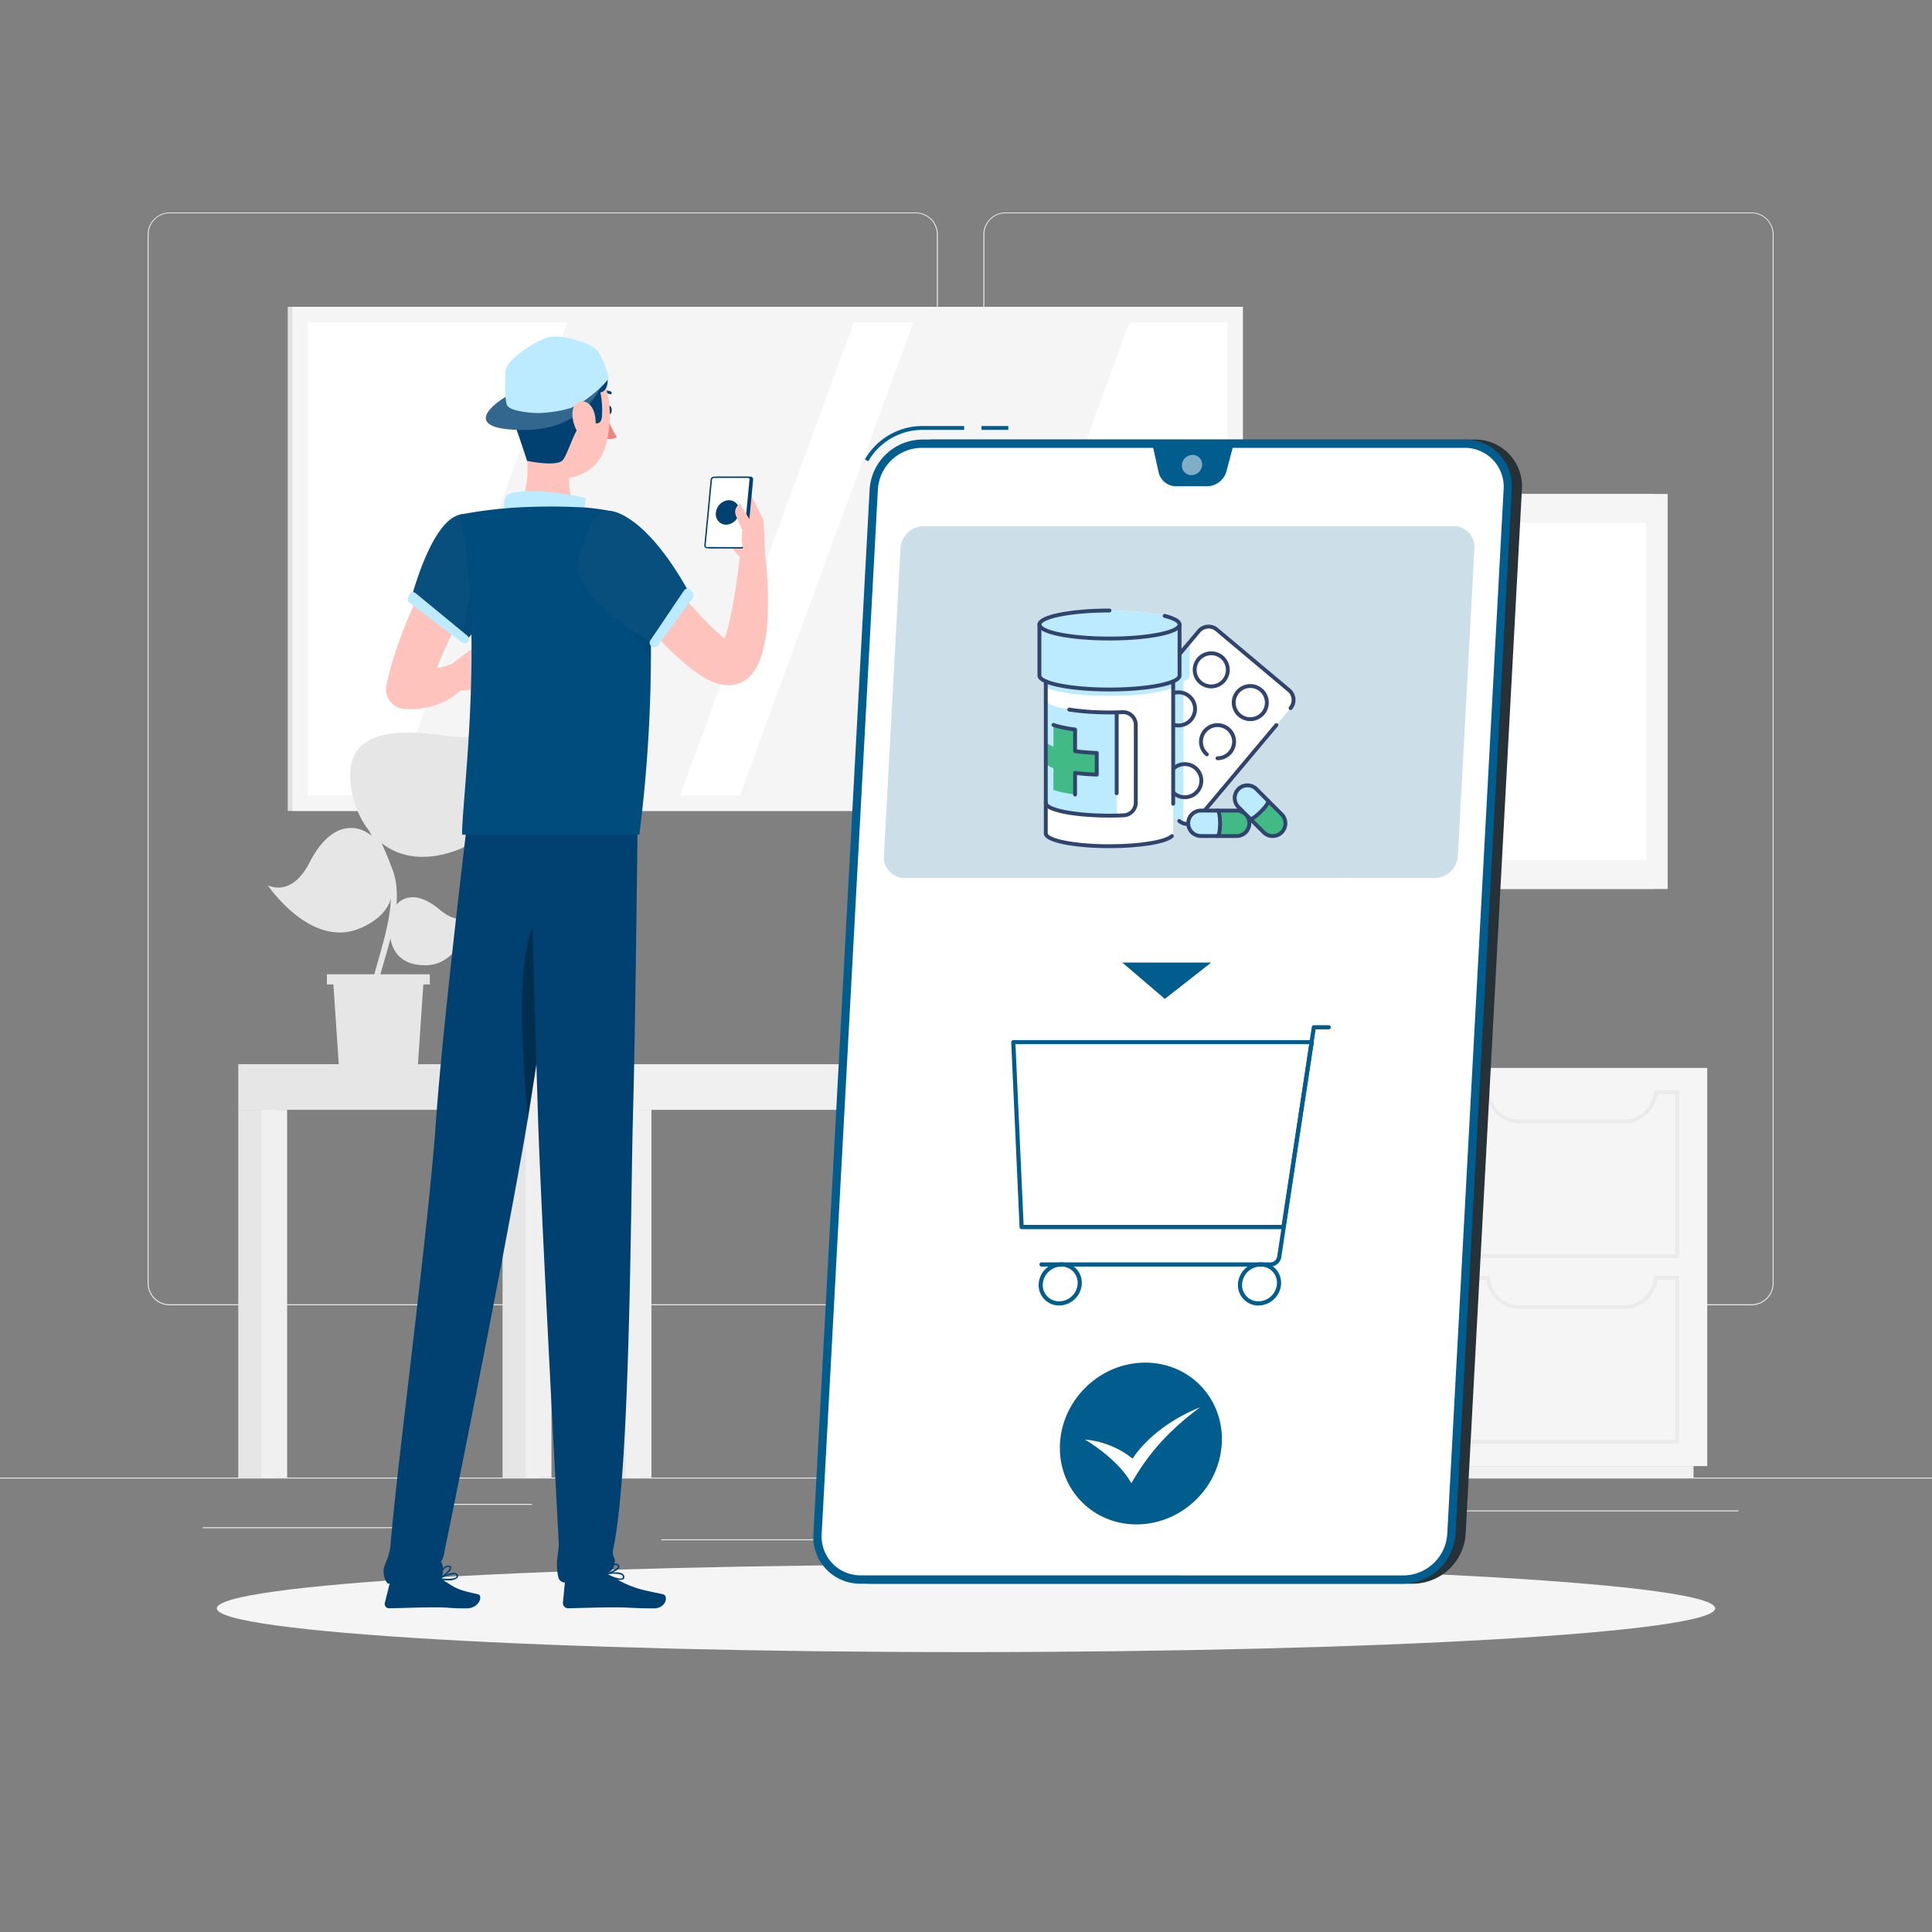 <svg width="366" height="366" fill="none" xmlns="http://www.w3.org/2000/svg">
    <rect width="100%" height="100%" fill="#808080" stroke="none"/>
    <path d="M366 279.914H0v.183h366v-.183zM100.766 284.898H76.522v.183h24.244v-.183zM155.104 291.605h-29.829v.183h29.829v-.183zM75.791 289.312h-37.39v.184h37.39v-.184zM329.326 286.129h-68.179v.183h68.179v-.183zM254.634 286.129H250v.183h4.634v-.183zM233.83 289.219h-30.912v.183h30.912v-.183zM173.485 247.267H32.143a4.182 4.182 0 0 1-4.172-4.179V44.401a4.18 4.18 0 0 1 4.172-4.143h141.342a4.18 4.18 0 0 1 4.18 4.18v198.65a4.18 4.18 0 0 1-4.18 4.179zM32.143 40.404a3.997 3.997 0 0 0-3.99 3.997v198.687a3.996 3.996 0 0 0 3.99 3.996h141.342a4.005 4.005 0 0 0 3.997-3.996V44.401a4.005 4.005 0 0 0-3.997-3.997H32.143zM331.822 247.267H190.473a4.187 4.187 0 0 1-4.18-4.179V44.401a4.19 4.19 0 0 1 4.18-4.143h141.349a4.18 4.18 0 0 1 4.165 4.143v198.687a4.177 4.177 0 0 1-4.165 4.179zM190.473 40.404a4.003 4.003 0 0 0-3.997 3.997v198.687a4.006 4.006 0 0 0 3.997 3.996h141.349a4.005 4.005 0 0 0 3.997-3.996V44.401a4.005 4.005 0 0 0-3.997-3.997H190.473z" fill="#EBEBEB"/>
    <path d="M313.082 93.578h-47.038v74.832h47.038V93.578z" fill="#E0E0E0"/>
    <path d="M315.925 93.578h-48.642v74.832h48.642V93.578z" fill="#F5F5F5"/>
    <path d="M271.359 99.035v63.918h40.487V99.035h-40.487z" fill="#fff"/>
    <path d="M272.099 202.305h-13.557v75.425h13.557v-75.425zM320.82 277.734h-59.673v2.182h59.673v-2.182z" fill="#F0F0F0"/>
    <path d="M272.091 277.734h51.328v-75.425h-51.328v75.425z" fill="#F5F5F5"/>
    <path d="M317.358 207.271v30.334H278.16v-30.334h3.382a6.405 6.405 0 0 0 6.317 5.541h19.8a6.415 6.415 0 0 0 6.325-5.541h3.374zm.732-.732h-4.794a5.637 5.637 0 0 1-5.644 5.541h-19.793a5.633 5.633 0 0 1-5.637-5.541h-4.794v31.798h40.662v-31.798zM317.358 242.435v30.334H278.16v-30.334h3.382a6.415 6.415 0 0 0 6.317 5.541h19.8a6.433 6.433 0 0 0 4.195-1.592 6.433 6.433 0 0 0 2.13-3.949h3.374zm.732-.732h-4.794a5.643 5.643 0 0 1-5.644 5.541h-19.793a5.644 5.644 0 0 1-5.637-5.541h-4.794v31.798h40.662v-31.798z" fill="#EBEBEB"/>
    <path d="M216.752 202.305h-13.557v75.425h13.557v-75.425zM265.475 277.734h-59.672v2.182h59.672v-2.182z" fill="#F0F0F0"/>
    <path d="M216.746 277.734h51.328v-75.425h-51.328v75.425z" fill="#F5F5F5"/>
    <path d="M262.012 207.271v30.334h-39.199v-30.334h3.375a6.407 6.407 0 0 0 6.324 5.541h19.801a6.412 6.412 0 0 0 6.324-5.541h3.375zm.732-.732h-4.788a5.636 5.636 0 0 1-5.643 5.541h-19.801a5.635 5.635 0 0 1-5.644-5.541h-4.787v31.798h40.663v-31.798zM262.012 242.435v30.334h-39.199v-30.334h3.375a6.428 6.428 0 0 0 6.324 5.541h19.801a6.43 6.43 0 0 0 4.194-1.592 6.433 6.433 0 0 0 2.13-3.949h3.375zm.732-.732h-4.788a5.643 5.643 0 0 1-5.643 5.541h-19.801a5.643 5.643 0 0 1-5.644-5.541h-4.787v31.798h40.663v-31.798z" fill="#EBEBEB"/>
    <path d="M165.71 201.598h-7.034v78.309h7.034v-78.309z" fill="#E6E6E6"/>
    <path d="M167.928 201.598h-4.882v78.309h4.882v-78.309z" fill="#F0F0F0"/>
    <path d="M99.838 210.25h68.091v-8.645h-68.09v8.645z" fill="#F0F0F0"/>
    <path d="M102.246 210.242h-7.034v69.665h7.034v-69.665z" fill="#E6E6E6"/>
    <path d="M104.464 210.242h-4.883v69.665h4.883v-69.665z" fill="#F0F0F0"/>
    <path d="M52.177 210.242h-7.034v69.665h7.034v-69.665z" fill="#E6E6E6"/>
    <path d="M54.396 210.242h-4.882v69.665h4.882v-69.665z" fill="#F0F0F0"/>
    <path d="M121.19 210.242h-7.035v69.665h7.035v-69.665z" fill="#E6E6E6"/>
    <path d="M123.407 210.242h-4.883v69.665h4.883v-69.665z" fill="#F0F0F0"/>
    <path d="M99.845 201.598H45.143v8.645h54.702v-8.645z" fill="#E6E6E6"/>
    <path d="M226.041 58.125H54.511v95.497h171.53V58.125z" fill="#E0E0E0"/>
    <path d="M235.463 58.125H55.376v95.497h180.087V58.125z" fill="#F5F5F5"/>
    <path d="M232.52 150.682V61.07H58.318v89.612H232.52z" fill="#fff"/>
    <path d="m128.855 150.682 32.889-89.612h-54.278l-32.889 89.612h54.278zM181.098 150.682l32.889-89.612h-40.941l-32.889 89.612h40.941z" fill="#F5F5F5"/>
    <path d="M61.928 184.57v1.925h1.23l1.017 15.102h15.006l1.017-15.102h1.23v-1.925h-19.5zM66.348 147.268c-.241-8.44 7.745-9.428 18.242-7.891 9.977 1.464 12.568-2.928 12.568-2.928s2.489 20.05-11.031 24.771c-12.847 4.48-19.515-5.497-19.779-13.952z" fill="#E6E6E6"/>
    <path d="M71.597 159.626c-1.99-2.928-8.11-5.716-12.956 3.763-3.506 6.851-7.935 4.289-7.935 4.289s8.052 12.013 17.334 8.25c8.82-3.579 7.064-11.119 3.557-16.302zM74.078 173.424c.49-2.416 3.66-5.812 9.267-1.062 4.056 3.433 6.2.623 6.2.623s-1.94 9.808-8.85 9.874c-6.566.073-7.495-5.204-6.617-9.435z" fill="#E6E6E6"/>
    <path d="M71.114 190.239a.551.551 0 0 1-.417-.19c-1.032-1.216-.19-4.136.973-8.17 1.464-5.182 3.367-11.631 1.786-16.309a65.78 65.78 0 0 0-3.06-7.232c-2.195-4.714-4.157-8.784-2.547-13.044a.539.539 0 0 1 .514-.368c.075 0 .15.016.218.046a.561.561 0 0 1 .364.514.556.556 0 0 1-.042.218c-1.464 3.814.3 7.51 2.518 12.188a69.125 69.125 0 0 1 3.104 7.32c1.684 5.007-.227 11.631-1.771 16.96-.908 3.14-1.845 6.391-1.194 7.159a.546.546 0 0 1-.065.776.526.526 0 0 1-.381.132z" fill="#E6E6E6"/>
    <path d="M182.999 312.975c78.384 0 141.927-3.71 141.927-8.286 0-4.577-63.543-8.287-141.927-8.287-78.385 0-141.928 3.71-141.928 8.287 0 4.576 63.543 8.286 141.928 8.286z" fill="#F5F5F5"/>
    <path d="M116.3 299.052a2.37 2.37 0 0 0 1.786.132.533.533 0 0 0 .175-.586.728.728 0 0 0-.314-.453c-.849-.564-3.17-.11-3.265-.088a.144.144 0 0 0-.074.041.142.142 0 0 0-.036.076.154.154 0 0 0 .013.079c.012.024.03.045.053.06.531.296 1.087.543 1.662.739zm1.244-.79c.088.028.171.068.249.117a.418.418 0 0 1 .198.271c.036.197 0 .271-.074.307-.38.271-1.793-.198-2.781-.732a6.334 6.334 0 0 1 2.408.037z" fill="#004171"/>
    <path d="M114.668 298.328h.059c.768-.081 2.503-.842 2.613-1.508 0-.154 0-.373-.374-.534a1.012 1.012 0 0 0-.805 0c-.907.351-1.552 1.808-1.581 1.866a.15.15 0 0 0 0 .139.169.169 0 0 0 .088.037zm2.108-1.808h.081c.227.102.212.205.205.234-.066.403-1.281 1.047-2.109 1.23a3.258 3.258 0 0 1 1.303-1.464.728.728 0 0 1 .52 0z" fill="#004171"/>
    <path d="M114.038 297.985h-6.434a.441.441 0 0 0-.454.402l-.513 5.241a1.001 1.001 0 0 0 .266.735.992.992 0 0 0 .715.312c2.321-.036 5.659-.176 8.572-.176 3.411 0 3.66.191 7.664.191 2.416 0 2.782-2.445 1.742-2.672-4.736-1.01-5.79-1.113-10.079-3.572a3.093 3.093 0 0 0-1.479-.461zM84.84 299.387a2.63 2.63 0 0 0 1.793-.447.538.538 0 0 0 .08-.607.582.582 0 0 0-.395-.33c-.944-.263-3.17.908-3.265.959a.172.172 0 0 0-.095.139c0 .028.01.054.028.075a.13.13 0 0 0 .067.043c.59.109 1.187.165 1.786.168zm1.097-1.142c.09-.012.181-.012.271 0a.32.32 0 0 1 .242.198c.073.168 0 .256 0 .307-.33.381-1.823.388-2.928.234a7.256 7.256 0 0 1 2.415-.724v-.015z" fill="#004171"/>
    <path d="M83.083 299.236h.059c.732-.322 2.357-1.595 2.342-2.262 0-.153-.08-.351-.46-.388a1.16 1.16 0 0 0-.806.235 4.668 4.668 0 0 0-1.252 2.276.117.117 0 0 0 0 .125c.018.01.037.017.057.019.02.003.04.001.06-.005zm1.786-2.386h.088c.242 0 .25.124.25.154 0 .402-1.099 1.405-1.89 1.837a3.849 3.849 0 0 1 1.04-1.815.842.842 0 0 1 .512-.176z" fill="#004171"/>
    <path d="M81.171 297.984h-6.434a.539.539 0 0 0-.513.403l-1.317 5.241a.827.827 0 0 0 .82 1.047c2.32-.037 5.68-.176 8.6-.176 3.412 0 2.065.19 6.069.19 2.415 0 3.162-2.444 2.152-2.671-4.582-1.01-4.055-1.113-7.964-3.572a2.724 2.724 0 0 0-1.413-.462z" fill="#004171"/>
    <path d="M109.683 148.742s-6.837 45.274-9.516 62.081c-2.452 15.562-12.495 66.414-15.767 82.131-.22 1.076-.279 2.071-.857 2.928.776.995.161 3.089.161 3.089l-10.248 1.039a3.659 3.659 0 0 1-.732-2.928c.103-.732 1.069-2.115 1.266-4.516 1.31-15.856 7.138-59.292 8.616-80.381 1.391-19.801 6.75-63.435 6.75-63.435l20.327-.008z" fill="#004171"/>
    <path opacity=".3" d="M103.857 171.289c-6.83 4.883-5.03 25.569-3.88 40.912.073-.483.154-.944.22-1.384 1.464-9.172 4.135-26.857 6.288-40.992-.345-.131-2.277 1.216-2.628 1.464z" fill="#000"/>
    <path d="M120.867 148.742s-.439 44.067-.944 62.045c-.454 15.891-.498 67.797-3.74 82.576-.33 1.508.439 1.808.292 2.409a6.387 6.387 0 0 0-.117.629 1.97 1.97 0 0 1-1.544 1.662l-7.511 1.698a1.27 1.27 0 0 1-1.507-.9 10.885 10.885 0 0 1-.279-2.994c0-.82.388-2.54.337-3.528-.988-18.564-3.455-65.514-3.916-80.132-.63-20.013-1.793-63.465-1.793-63.465h20.722z" fill="#004171"/>
    <path d="M92.575 106.466c-1.068 1.976-2.196 4.069-3.235 6.119-1.04 2.05-2.108 4.143-3.111 6.222a174.19 174.19 0 0 0-1.464 3.126 126.7 126.7 0 0 0-1.376 3.125 65.379 65.379 0 0 0-2.248 6.222l-3.396-4.948c.646.158 1.3.273 1.962.344a10.9 10.9 0 0 0 2.027 0 10.67 10.67 0 0 0 2.101-.337c.352-.087.732-.19 1.062-.307.168-.059.351-.117.512-.183l.256-.088.11-.044h.073a2.215 2.215 0 0 1 3.13-.062 2.214 2.214 0 0 1 .062 3.129l-.315.425c-.095.124-.183.249-.278.358-.19.227-.38.432-.579.652a13.013 13.013 0 0 1-4.252 2.928 14.189 14.189 0 0 1-3.39.981 15.913 15.913 0 0 1-3.535.183 3.745 3.745 0 0 1-3.565-3.909c.011-.199.038-.398.08-.593l.096-.439a59.427 59.427 0 0 1 2.13-7.371c.82-2.365 1.757-4.641 2.737-6.896.981-2.254 2.035-4.45 3.126-6.588 1.09-2.137 2.196-4.297 3.506-6.471a4.475 4.475 0 0 1 4.433-2.242 4.477 4.477 0 0 1 2.98 1.681 4.472 4.472 0 0 1 .376 4.953l-.015.03z" fill="#FFC3BD"/>
    <path d="m84.97 126.285 3.456-2.672 2.928 6.134s-2.848 1.75-5.505.732l-.878-4.194z" fill="#FFC3BD"/>
    <path d="m93.484 120.195 1.479 5.849-3.631 3.704-2.906-6.134 5.058-3.419z" fill="#FFC3BD"/>
    <path d="M114.771 77.67c0 .476.183.886.49.915.307.03.593-.337.629-.812.037-.476-.175-.879-.49-.908-.315-.03-.593.337-.629.805z" fill="#004171"/>
    <path d="M114.924 78.547c.444 1.5 1.092 2.93 1.925 4.253a2.717 2.717 0 0 1-2.298.22l.373-4.473z" fill="#ED847E"/>
    <path d="m144.936 105.254-.278-6.676-7.042 1.998a7.796 7.796 0 0 0 1.116 3.206 7.786 7.786 0 0 0 2.376 2.424l3.828-.952z" fill="#FFC3BD"/>
    <path d="m142.257 93.742-6.017 3.338 1.398 3.499 7.028-1.998-2.409-4.839z" fill="#FFC3BD"/>
    <path d="M142.146 90.29h-6.449a.66.66 0 0 0-.644.592l-1.193 12.4a.527.527 0 0 0 .134.417.536.536 0 0 0 .4.176h6.442a.674.674 0 0 0 .651-.593l1.186-12.4a.511.511 0 0 0-.126-.419.52.52 0 0 0-.401-.174z" fill="#004171"/>
    <path d="M141.701 90.29h-6.442a.656.656 0 0 0-.644.592l-1.193 12.4a.544.544 0 0 0 .134.416.53.53 0 0 0 .401.177h6.441a.663.663 0 0 0 .644-.593l1.193-12.4a.514.514 0 0 0-.02-.224.532.532 0 0 0-.514-.37z" fill="#004171"/>
    <path d="M133.956 103.617a.268.268 0 0 1-.205-.088.29.29 0 0 1-.057-.103.29.29 0 0 1-.009-.117l1.193-12.4a.413.413 0 0 1 .396-.366h6.441a.29.29 0 0 1 .205.08.29.29 0 0 1 .066.22l-1.193 12.444a.413.413 0 0 1-.395.366l-6.442-.036z" fill="#fff"/>
    <path d="M140.039 97.028a2.624 2.624 0 0 1-2.43 2.371 1.977 1.977 0 0 1-1.991-2.269 2.619 2.619 0 0 1 2.43-2.372 1.97 1.97 0 0 1 1.991 2.27z" fill="#004171"/>
    <path d="M143.575 100.44a27.13 27.13 0 0 1-3.316-5.014 1.693 1.693 0 0 0-.908 2.057c.271.812 1.303 2.928 1.303 2.928s-.498 2.54.439 4.311c.937 1.772 2.482-4.282 2.482-4.282z" fill="#FFC3BD"/>
    <path d="M113.255 74.887a.296.296 0 0 1-.2-.226.266.266 0 0 1 .052-.207.268.268 0 0 1 .082-.072 2.737 2.737 0 0 1 2.54-.205.28.28 0 0 1 .088.065c.024.028.043.06.055.095a.285.285 0 0 1 .013.108.28.28 0 0 1-.397.23 2.198 2.198 0 0 0-2.013.183.262.262 0 0 1-.22.029z" fill="#004171"/>
    <path d="M99.23 82.996c.878 4.312 1.427 10.285-1.567 13.176 0 0 1.215 4.392 9.223 4.392 8.784 0 4.209-3.836 4.209-3.836-3.66-1.141-3.66-5.314-2.855-8.66l-9.01-5.072z" fill="#FFC3BD"/>
    <path d="M96.039 99.04c-.798-1.105-.791-4.619.043-5.241 1.347-.996 7.13-1.23 14.933.564-.812 3.403.981 5.19.981 5.19l-15.957-.513z" fill="#BCEBFF"/>
    <path d="M87.108 97.499c-5.52 1.266-9.223 16.001-9.223 16.001l10.409 7.818a23.913 23.913 0 0 0 5.805-10.892c1.859-7.393-1.34-14.223-6.991-12.927z" fill="#004171"/>
    <path opacity=".1" d="M87.108 97.499c-5.52 1.266-9.223 16.001-9.223 16.001l10.409 7.818a23.913 23.913 0 0 0 5.805-10.892c1.859-7.393-1.34-14.223-6.991-12.927z" fill="#56CCF2"/>
    <path d="M119.63 101.75c3.03 3.375 5.914 6.793 8.784 10.116a191.726 191.726 0 0 0 4.392 4.853 41.061 41.061 0 0 0 4.355 4.151c.295.237.603.457.923.659.241.161.461.219.227.19a2.189 2.189 0 0 0-.828.088c-.23.069-.449.17-.651.3a1.907 1.907 0 0 0-.395.315c-.066.117.095 0 .241-.278.412-.722.734-1.492.959-2.292.278-.922.534-1.91.732-2.928.871-4.099 1.464-8.542 1.976-12.89l4.429-.103c.681 4.628.877 9.313.586 13.982a33.887 33.887 0 0 1-.461 3.66 18.088 18.088 0 0 1-1.201 4.069 8.768 8.768 0 0 1-1.662 2.482 5.08 5.08 0 0 1-1.046.842 5.47 5.47 0 0 1-1.42.629 6.014 6.014 0 0 1-2.497.147 9.361 9.361 0 0 1-2.928-.967 18.48 18.48 0 0 1-1.91-1.149 46.857 46.857 0 0 1-5.658-4.831c-1.684-1.647-3.265-3.323-4.817-5-3.082-3.374-6.01-6.8-8.894-10.182l6.764-5.863z" fill="#FFC3BD"/>
    <path opacity=".4" d="M91.932 107.859c-2.979 2.972-3.916 8.382-4.114 13.081l.49.374a23.977 23.977 0 0 0 5.806-10.893c.11-.439.204-.885.285-1.317l-2.467-1.245z" fill="#004171"/>
    <path d="m77.495 112.728-.212.564a.803.803 0 0 0 .307.9l9.955 7.533a.801.801 0 0 0 1.098-.132v-.051a.795.795 0 0 0 .08-.876.79.79 0 0 0-.197-.237l-9.78-8.052a.779.779 0 0 0-.34-.164.781.781 0 0 0-.911.515z" fill="#BCEBFF"/>
    <path d="M122.075 103.407c1.252 6.368 2.35 28.819-.959 54.717H87.561c-.249-4.839 4.392-37.823-.439-60.624a81.443 81.443 0 0 1 10.54-1.34c4.465-.26 8.94-.26 13.404 0 1.464.132 2.928.344 4.223.57a8.43 8.43 0 0 1 6.786 6.677z" fill="#004171"/>
    <path opacity=".1" d="M122.075 103.407c1.252 6.368 2.35 28.819-.959 54.717H87.561c-.249-4.839 4.392-37.823-.439-60.624a81.443 81.443 0 0 1 10.54-1.34c4.465-.26 8.94-.26 13.404 0 1.464.132 2.928.344 4.223.57a8.43 8.43 0 0 1 6.786 6.677z" fill="#00B2DD"/>
    <path opacity=".4" d="m122.977 112-5.168 1.237c-.308 3.894 2.884 8.411 5.49 11.397.022-4.853-.103-9.135-.322-12.634z" fill="#004171"/>
    <path d="M99.053 75.246c-.124 5.856-.498 9.26 2.196 12.51 4.048 4.89 11.449 2.869 13.315-2.811 1.684-5.124 1.611-13.813-3.894-16.639a7.92 7.92 0 0 0-11.617 6.94z" fill="#FFC3BD"/>
    <path d="M111.688 79.615s2.32 1.866 2.364-1.07a16.505 16.505 0 0 0-.315-4.2s1.501-.096 1.369-2.592c-.132-2.496-3.945-6.251-9.897-5.329-5.95.922-5.548 3.894-5.548 3.894s-5.512.352-2.408 9.297c2.254 6.507 2.598 7.693 2.598 7.693s5.497 1.164 6.72-.103c1.222-1.266 2.796-8.403 5.117-7.59z" fill="#004171"/>
    <path d="M97.964 73.934c-5.717 2.928-10.387 7.533 1.376 7.518 11.763-.015 14.757-8.784 14.757-8.784l-16.133 1.266z" fill="#004171"/>
    <path opacity=".2" d="M97.964 73.934c-5.717 2.928-10.387 7.533 1.376 7.518 11.763-.015 14.757-8.784 14.757-8.784l-16.133 1.266z" fill="#fff"/>
    <path d="M115.334 71.585c-.732 1.368-3.828 3.938-5.9 5.124-2.071 1.185-6.317 1.595-7.935 1.537-1.617-.059-5.036-.44-5.468-1.537-.432-1.098-.388-4.392-.249-6.515.14-2.123 5.966-5.856 8.287-6.347 2.32-.49 7.32.967 8.784 2.277 1.464 1.31 2.481 5.46 2.481 5.46z" fill="#BCEBFF"/>
    <path d="M108.438 78.326a6.652 6.652 0 0 0 1.339 4.034c1.171 1.515 2.584.731 2.928-.937.33-1.53.117-4.158-1.391-5.073s-2.847.234-2.876 1.976z" fill="#FFC3BD"/>
    <path d="M109.734 105.335c-2.774 7.62 14.428 16.836 14.428 16.836l6.588-9.516s-4.846-9.516-10.782-13.835c-7.306-5.3-8.125.732-10.234 6.515z" fill="#004171"/>
    <path opacity=".1" d="M109.734 105.335c-2.774 7.62 14.428 16.836 14.428 16.836l6.588-9.516s-4.846-9.516-10.782-13.835c-7.306-5.3-8.125.732-10.234 6.515z" fill="#56CCF2"/>
    <path d="m130.874 111.839.374.49a.806.806 0 0 1 0 .952l-6.639 9.011a.794.794 0 0 1-1.018.227l-.102-.059a.783.783 0 0 1-.398-.507.794.794 0 0 1 .112-.635l6.369-9.442a.792.792 0 0 1 1.011-.277.788.788 0 0 1 .291.24z" fill="#BCEBFF"/>
    <path d="M279.404 83.266H176.58a10.088 10.088 0 0 0-9.918 9.413l-10.658 197.926a8.852 8.852 0 0 0 2.406 6.644 8.853 8.853 0 0 0 6.502 2.769h102.824a10.082 10.082 0 0 0 9.919-9.413l10.658-197.91a8.867 8.867 0 0 0-2.401-6.655 8.854 8.854 0 0 0-6.508-2.774z" fill="#263238"/>
    <path d="M191.016 80.703h-5.073v.732h5.073v-.732zM164.479 87.394l-.637-.366a12.61 12.61 0 0 1 10.819-6.325h7.993v.732h-7.993a11.874 11.874 0 0 0-10.182 5.959z" fill="#005D8D"/>
    <path d="M277.486 83.266H174.662a10.088 10.088 0 0 0-9.918 9.413l-10.651 197.926a8.86 8.86 0 0 0 2.402 6.644 8.845 8.845 0 0 0 6.499 2.769h102.832a10.08 10.08 0 0 0 9.911-9.413l10.658-197.91a8.867 8.867 0 0 0-2.401-6.655 8.854 8.854 0 0 0-6.508-2.774z" fill="#005D8D"/>
    <path d="M163.082 298.438a7.371 7.371 0 0 1-5.419-2.298 7.38 7.38 0 0 1-2.004-5.535L166.31 92.68a8.389 8.389 0 0 1 8.264-7.84h102.854a7.358 7.358 0 0 1 5.421 2.3 7.354 7.354 0 0 1 2.001 5.54l-10.68 197.925a8.389 8.389 0 0 1-8.264 7.847l-102.824-.014z" fill="#fff"/>
    <path opacity=".2" d="m167.452 162.137 3.14-58.267a4.483 4.483 0 0 1 4.392-4.202h100.358a3.942 3.942 0 0 1 3.751 2.605c.184.511.26 1.055.223 1.597l-3.14 58.267a4.482 4.482 0 0 1-4.392 4.202H171.427a3.942 3.942 0 0 1-3.751-2.605 3.943 3.943 0 0 1-.224-1.597z" fill="#005D8D"/>
    <path d="M228.691 92.115h-5.856a3.389 3.389 0 0 1-3.345-2.657l-1.201-5.38h15.423l-1.347 5.124a3.867 3.867 0 0 1-3.674 2.913z" fill="#005D8D"/>
    <path opacity=".5" d="M227.732 88.094a2.051 2.051 0 0 1-2.02 1.918 1.802 1.802 0 0 1-1.816-1.918 2.052 2.052 0 0 1 2.021-1.918 1.794 1.794 0 0 1 1.815 1.918z" fill="#fff"/>
    <path d="M243.141 232.856h-49.6a.393.393 0 0 1-.395-.373l-1.581-35.026a.409.409 0 0 1 .112-.287.411.411 0 0 1 .283-.123h56.532a.397.397 0 0 1 .38.286.367.367 0 0 1 .008.168l-5.351 35.026a.39.39 0 0 1-.134.235.39.39 0 0 1-.254.094zm-49.227-.812h48.891l5.233-34.243H192.37l1.544 34.243z" fill="#005D8D"/>
    <path d="M240.674 239.936h-43.313a.403.403 0 0 1-.413-.228.391.391 0 0 1 .1-.462.389.389 0 0 1 .313-.094h43.313a1.323 1.323 0 0 0 1.281-1.127l6.551-43.473a.402.402 0 0 1 .388-.337h2.818a.394.394 0 1 1 0 .79h-2.481l-6.501 43.137a2.095 2.095 0 0 1-2.056 1.794z" fill="#005D8D"/>
    <path d="M200.657 247.314a3.871 3.871 0 0 1-1.546-.306 3.876 3.876 0 0 1-2.12-2.24 3.872 3.872 0 0 1-.221-1.56 4.34 4.34 0 0 1 4.282-4.055 3.842 3.842 0 0 1 3.659 2.542c.18.498.255 1.028.221 1.557a4.342 4.342 0 0 1-4.275 4.062zm.395-7.378a3.55 3.55 0 0 0-3.499 3.316 3.053 3.053 0 0 0 .832 2.318 3.072 3.072 0 0 0 2.272.954 3.54 3.54 0 0 0 3.491-3.316 3.064 3.064 0 0 0-3.096-3.272zM238.405 247.314a3.86 3.86 0 0 1-3.659-2.548 3.86 3.86 0 0 1-.22-1.558 4.324 4.324 0 0 1 4.275-4.055 3.856 3.856 0 0 1 3.886 4.099 4.344 4.344 0 0 1-4.282 4.062zm.396-7.378a3.534 3.534 0 0 0-3.492 3.316 3.05 3.05 0 0 0 .83 2.315 3.054 3.054 0 0 0 2.266.957 3.554 3.554 0 0 0 2.399-.973 3.555 3.555 0 0 0 1.1-2.343 3.057 3.057 0 0 0-3.103-3.272z" fill="#005D8D"/>
    <path d="M206.321 168.98c-7.481 0-15.211-.154-22.787-.556a.355.355 0 0 1-.139-.034.352.352 0 0 1-.115-.084.356.356 0 0 1-.097-.263.373.373 0 0 1 .388-.351c31.476 1.661 65.799-.879 72.358-1.406a.37.37 0 0 1 .395.337.365.365 0 0 1-.336.395c-4.993.403-26.023 1.962-49.667 1.962z" fill="#fff"/>
    <path d="m212.616 182.348 8.052 6.888 8.784-6.888h-16.836zM226.534 284.15c6.231-6.066 6.623-15.769.876-21.673-5.747-5.903-15.457-5.772-21.688.294-6.231 6.066-6.624 15.769-.877 21.672 5.748 5.904 15.458 5.773 21.689-.293z" fill="#005D8D"/>
    <path d="M205.538 272.714s6.251 3.616 8.784 8.279c2.138-3.66 5.336-8.696 13.008-14.384-9.311 3.748-12.759 9.721-12.759 9.721a16.764 16.764 0 0 0-9.033-3.616zM223.399 155.525l-13.683-11.481a2.415 2.415 0 0 1-.297-3.401l17.687-21.078a2.414 2.414 0 0 1 3.401-.297l13.683 11.482a2.413 2.413 0 0 1 .297 3.4L226.8 155.229a2.414 2.414 0 0 1-3.401.296z" fill="#fff"/>
    <path d="M224.181 129.072c.775-.338 1.209-.712 1.209-1.108v-6.355l-15.971 19.034a2.415 2.415 0 0 0 .297 3.401l13.683 11.482c.239.2.507.345.787.439v-26.893h-.005z" fill="#BCEBFF"/>
    <path clip-rule="evenodd" d="M236.856 136.24a3.138 3.138 0 1 0 0-6.276 3.138 3.138 0 0 0 0 6.276zM223.254 137.432a3.138 3.138 0 1 0 0-6.276 3.138 3.138 0 0 0 0 6.276z" stroke="#30446D" stroke-width=".732" stroke-linecap="round" stroke-linejoin="round"/>
    <path d="M228.634 142.908a3.135 3.135 0 0 1-.386-4.42 3.135 3.135 0 0 1 4.419-.386 3.135 3.135 0 0 1-2.018 5.539" stroke="#30446D" stroke-width=".732" stroke-linecap="round" stroke-linejoin="round"/>
    <path clip-rule="evenodd" d="M217.046 144.826a3.138 3.138 0 1 0 0-6.276 3.138 3.138 0 0 0 0 6.276zM224.444 151.029a3.137 3.137 0 1 0 .002-6.274 3.137 3.137 0 0 0-.002 6.274z" stroke="#30446D" stroke-width=".732" stroke-linecap="round" stroke-linejoin="round"/>
    <path d="m241.789 137.363-14.991 17.866M218.75 151.625l-9.034-7.581a2.415 2.415 0 0 1-.297-3.401l17.687-21.078a2.414 2.414 0 0 1 3.401-.297l13.683 11.482a2.413 2.413 0 0 1 .297 3.4M226.8 155.23a2.414 2.414 0 0 1-3.401.297" stroke="#30446D" stroke-width=".732" stroke-linecap="round" stroke-linejoin="round"/>
    <path clip-rule="evenodd" d="M229.458 130.037a3.138 3.138 0 1 0 0-6.276 3.138 3.138 0 0 0 0 6.276z" stroke="#30446D" stroke-width=".732" stroke-linecap="round" stroke-linejoin="round"/>
    <path d="M210.183 115.656c-7.332 0-13.275 1.188-13.275 2.655v9.655c0 .396.435.77 1.209 1.108h-.002v28.821c0 1.332 5.404 2.413 12.068 2.413s12.068-1.081 12.068-2.413v-28.821h-.002c.775-.338 1.209-.712 1.209-1.108v-9.655c0-1.467-5.942-2.655-13.275-2.655z" fill="#fff"/>
    <path d="M222.25 130.282c-2.099.912-6.712 1.547-12.068 1.547-5.355 0-9.97-.635-12.068-1.547v-2.223h24.136v2.223zM210.182 134.964c-6.664 0-12.068-1.081-12.068-2.413v19.55c0 1.332 5.404 2.414 12.068 2.414.461 0 .915-.005 1.362-.015v-19.55c-.447.007-.901.014-1.362.014z" fill="#BCEBFF"/>
    <path d="M207.769 142.641a48.177 48.177 0 0 1-4.103-.333v-4.103c-1.709-.219-3.121-.524-4.096-.881v4.103c-.927-.342-1.456-.733-1.456-1.149v4.104c0 .415.529.808 1.456 1.149v4.103c.972.357 2.387.661 4.096.881v-4.103a47.77 47.77 0 0 0 4.103.333v-4.104z" fill="#42BA85"/>
    <path d="M210.183 115.656c-7.332 0-13.275 1.188-13.275 2.655v9.655c0 1.467 5.943 2.655 13.275 2.655 7.333 0 13.275-1.188 13.275-2.655v-9.655c0-1.467-5.942-2.655-13.275-2.655z" fill="#BCEBFF"/>
    <path d="M222.251 152.264v-23.19M198.114 129.074v28.821c0 1.333 5.404 2.414 12.068 2.414 5.832 0 10.698-.828 11.822-1.926M220.634 116.672c1.769.451 2.824 1.018 2.824 1.636M223.458 118.311c0 1.468-5.942 2.655-13.275 2.655-7.332 0-13.275-1.187-13.275-2.655 0-1.467 5.943-2.655 13.275-2.655" stroke="#30446D" stroke-width=".732" stroke-linecap="round" stroke-linejoin="round"/>
    <path d="M223.458 118.312v9.655c0 1.467-5.942 2.655-13.275 2.655-7.332 0-13.275-1.188-13.275-2.655v-9.655M202.563 134.422c2.078.338 4.73.543 7.619.543.85 0 1.678-.017 2.477-.051a2.41 2.41 0 0 1 2.505 2.411v14.719a2.41 2.41 0 0 1-2.293 2.411c-.864.039-1.764.06-2.689.06-6.664 0-12.068-1.081-12.068-2.413M211.547 134.949v15.322" stroke="#30446D" stroke-width=".732" stroke-linecap="round" stroke-linejoin="round"/>
    <path d="M203.666 150.515v-4.103c1.234.159 2.619.272 4.103.333v-4.104a48.245 48.245 0 0 1-4.103-.333v-4.103c-1.709-.219-3.121-.524-4.096-.881" stroke="#30446D" stroke-width=".732" stroke-linecap="round" stroke-linejoin="round"/>
    <path d="M234.274 153.559h-3.606c.258.053.463 1.11.463 2.408 0 1.299-.205 2.356-.463 2.409h3.606a2.41 2.41 0 0 0 0-4.817z" fill="#42BA85"/>
    <path d="M231.131 155.967c0-1.298-.205-2.355-.464-2.408h-3.162a2.409 2.409 0 0 0 0 4.817h3.162c.259-.053.464-1.11.464-2.409z" fill="#BCEBFF"/>
    <path clip-rule="evenodd" d="M234.273 158.376h-6.768a2.41 2.41 0 0 1-2.408-2.409v0a2.409 2.409 0 0 1 2.408-2.408h6.768a2.409 2.409 0 0 1 2.409 2.408v0a2.408 2.408 0 0 1-2.409 2.409z" stroke="#30446D" stroke-width=".732" stroke-linecap="round" stroke-linejoin="round"/>
    <path d="M230.649 153.555c.266 0 .483 1.081.483 2.413 0 1.333-.217 2.414-.483 2.414" stroke="#30446D" stroke-width=".732" stroke-linecap="round" stroke-linejoin="round"/>
    <path d="m242.798 154.264-2.549-2.549c.145.219-.456 1.113-1.375 2.03-.92.919-1.811 1.52-2.03 1.375l2.549 2.549a2.405 2.405 0 0 0 3.405 0 2.406 2.406 0 0 0 0-3.405z" fill="#42BA85"/>
    <path d="M238.876 153.747c.919-.92 1.52-1.811 1.375-2.03l-2.237-2.238a2.408 2.408 0 1 0-3.406 3.406l2.238 2.237c.219.145 1.11-.456 2.03-1.375z" fill="#BCEBFF"/>
    <path clip-rule="evenodd" d="m239.395 157.675-4.787-4.786a2.408 2.408 0 0 1 0-3.406v0a2.408 2.408 0 0 1 3.406 0l4.786 4.787a2.406 2.406 0 0 1 0 3.405v0a2.41 2.41 0 0 1-3.405 0z" stroke="#30446D" stroke-width=".732" stroke-linecap="round" stroke-linejoin="round"/>
    <path d="M240.24 151.699c.189.188-.422 1.106-1.366 2.049-.943.944-1.858 1.555-2.049 1.366" stroke="#30446D" stroke-width=".732" stroke-linecap="round" stroke-linejoin="round"/>
</svg>
